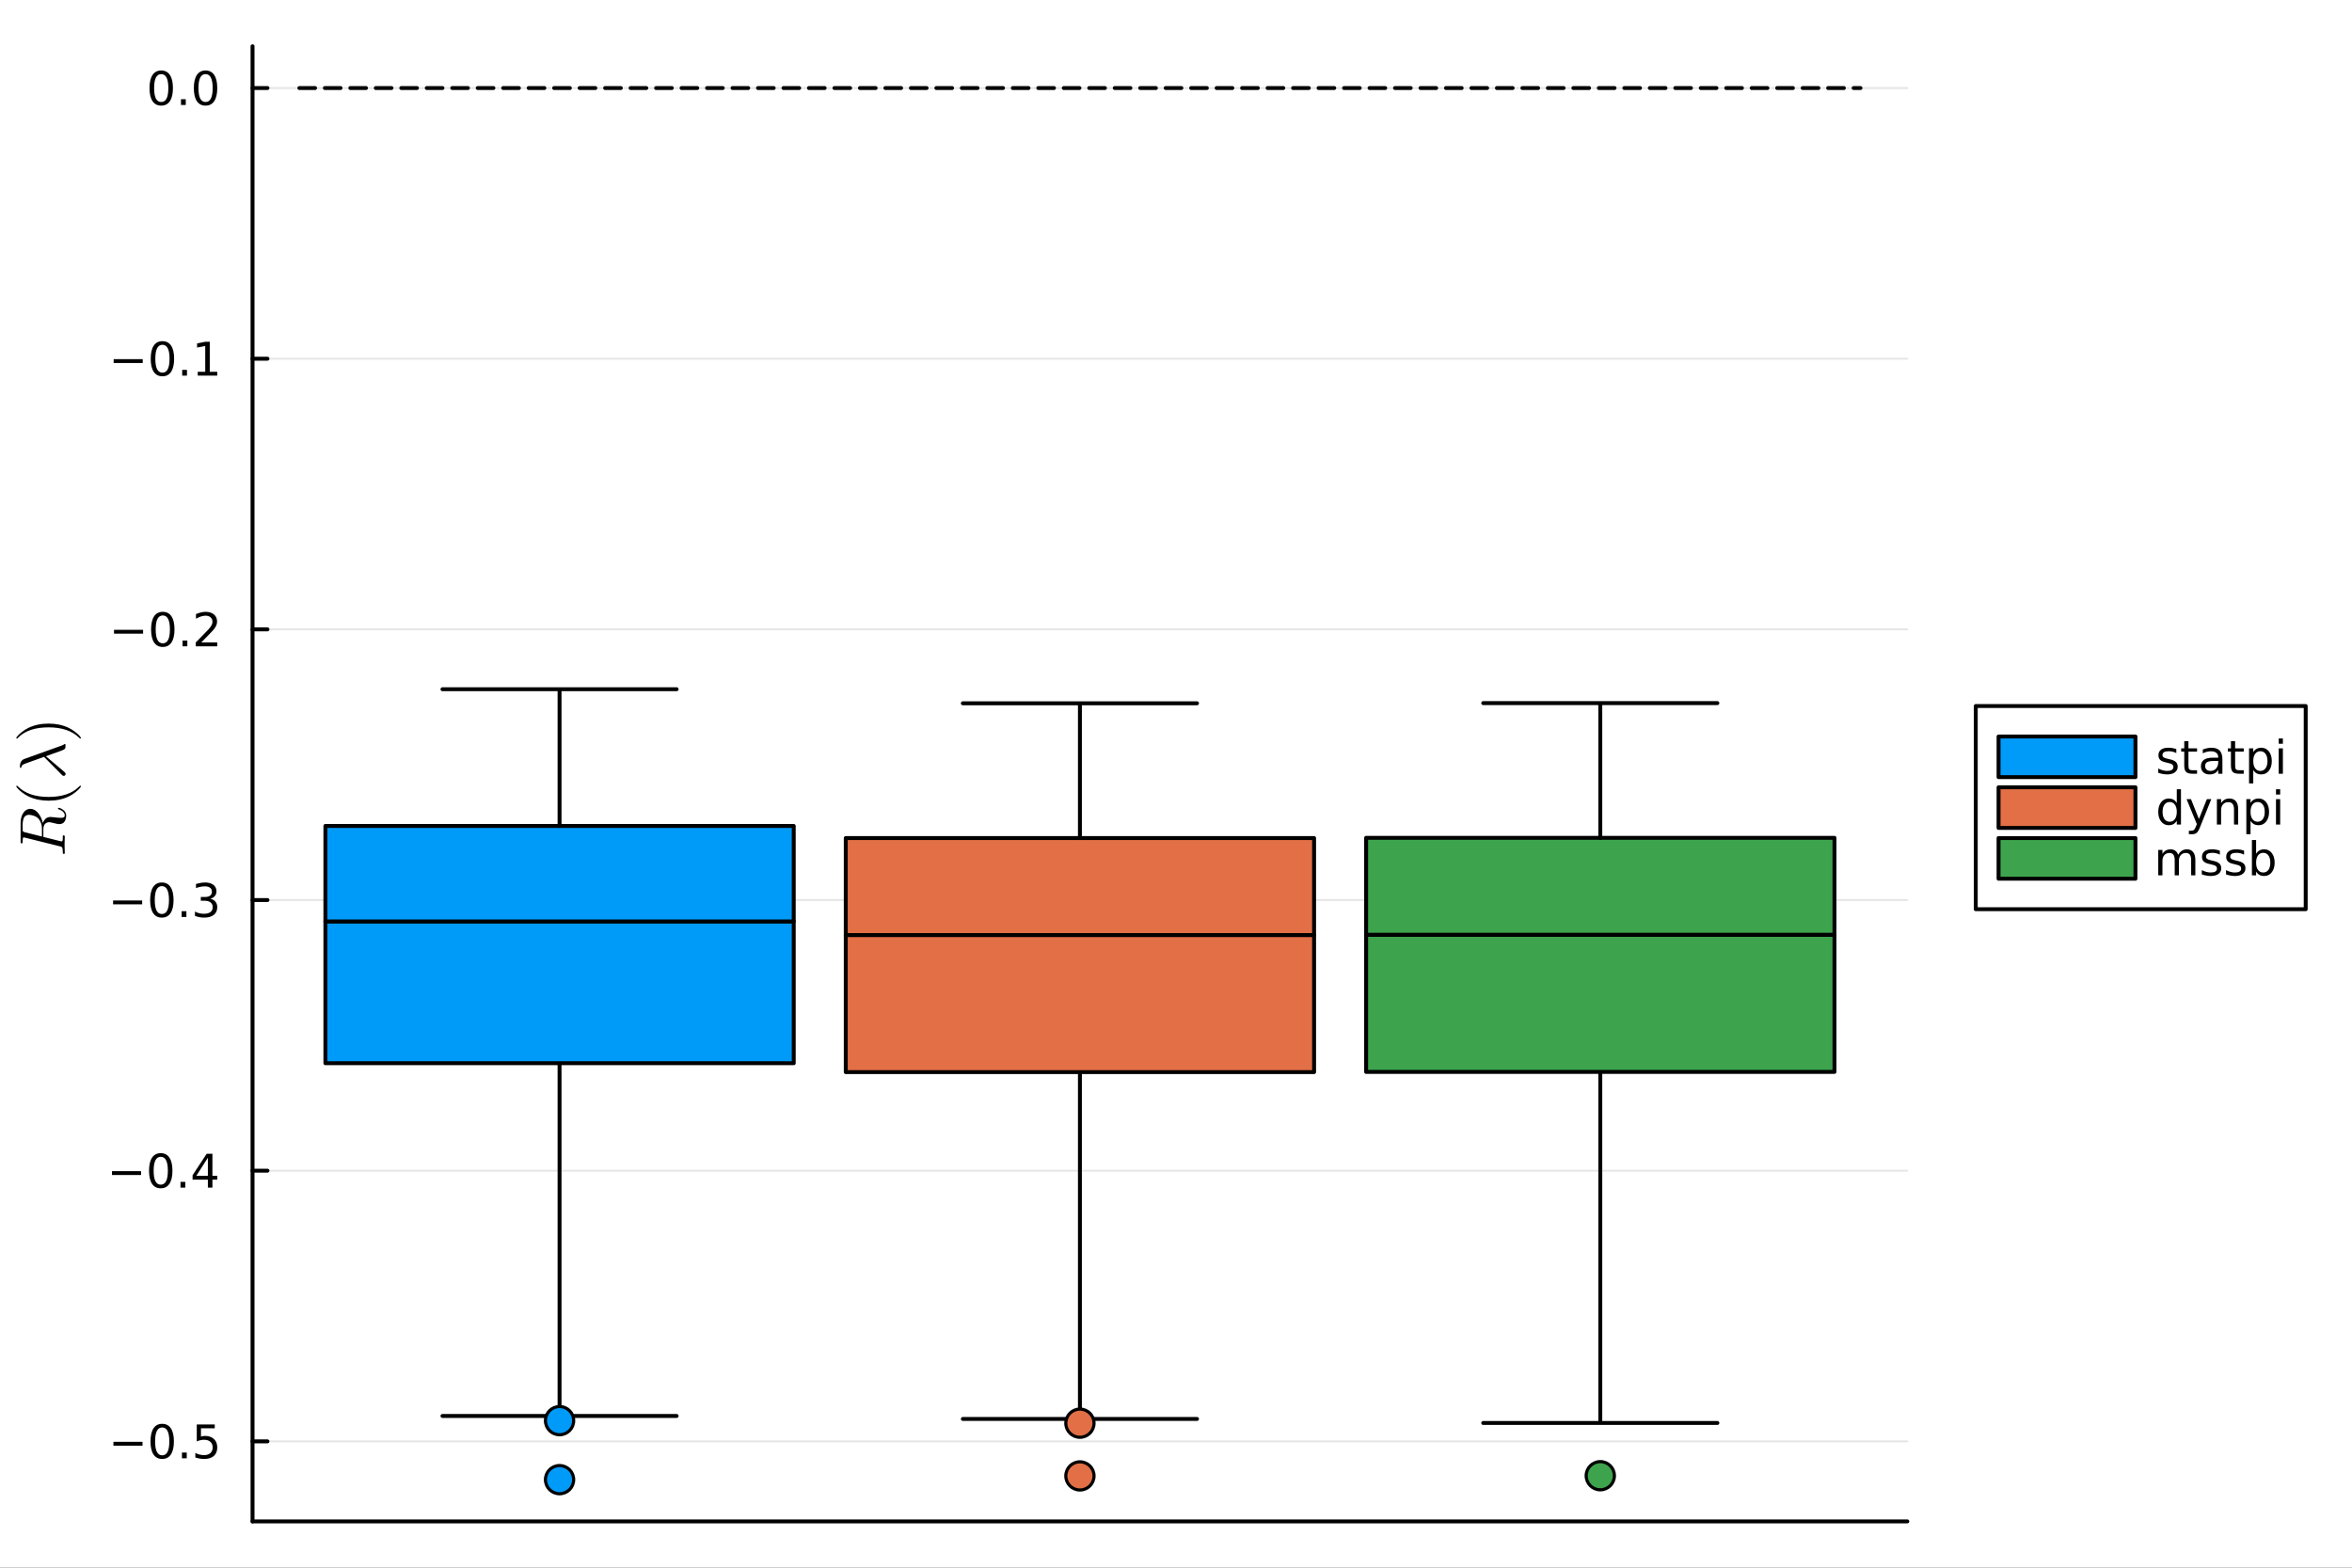 <?xml version="1.0" encoding="utf-8"?>
<svg xmlns="http://www.w3.org/2000/svg" xmlns:xlink="http://www.w3.org/1999/xlink" width="600" height="400" viewBox="0 0 2400 1600">
<rect x="0" y="0" width="2400" height="1600" fill="#333333" stroke="none"/>
<defs>
  <clipPath id="clip610">
    <rect x="0" y="0" width="2400" height="1600"/>
  </clipPath>
</defs>
<path clip-path="url(#clip610)" d="M0 1600 L2400 1600 L2400 0 L0 0  Z" fill="#ffffff" fill-rule="evenodd" fill-opacity="1"/>
<defs>
  <clipPath id="clip611">
    <rect x="480" y="0" width="1681" height="1600"/>
  </clipPath>
</defs>
<path clip-path="url(#clip610)" d="M257.69 1552.76 L1946.24 1552.76 L1946.24 47.244 L257.69 47.244  Z" fill="#ffffff" fill-rule="evenodd" fill-opacity="1"/>
<defs>
  <clipPath id="clip612">
    <rect x="257" y="47" width="1690" height="1507"/>
  </clipPath>
</defs>
<polyline clip-path="url(#clip610)" style="stroke:#000000; stroke-linecap:round; stroke-linejoin:round; stroke-width:4; stroke-opacity:1; fill:none" points="257.69,1552.76 1946.24,1552.76 "/>
<polyline clip-path="url(#clip612)" style="stroke:#000000; stroke-linecap:round; stroke-linejoin:round; stroke-width:2; stroke-opacity:0.1; fill:none" points="257.69,1471.08 1946.24,1471.08 "/>
<polyline clip-path="url(#clip612)" style="stroke:#000000; stroke-linecap:round; stroke-linejoin:round; stroke-width:2; stroke-opacity:0.1; fill:none" points="257.69,1194.83 1946.24,1194.83 "/>
<polyline clip-path="url(#clip612)" style="stroke:#000000; stroke-linecap:round; stroke-linejoin:round; stroke-width:2; stroke-opacity:0.1; fill:none" points="257.69,918.589 1946.24,918.589 "/>
<polyline clip-path="url(#clip612)" style="stroke:#000000; stroke-linecap:round; stroke-linejoin:round; stroke-width:2; stroke-opacity:0.1; fill:none" points="257.69,642.343 1946.24,642.343 "/>
<polyline clip-path="url(#clip612)" style="stroke:#000000; stroke-linecap:round; stroke-linejoin:round; stroke-width:2; stroke-opacity:0.1; fill:none" points="257.69,366.098 1946.24,366.098 "/>
<polyline clip-path="url(#clip612)" style="stroke:#000000; stroke-linecap:round; stroke-linejoin:round; stroke-width:2; stroke-opacity:0.1; fill:none" points="257.69,89.853 1946.24,89.853 "/>
<polyline clip-path="url(#clip610)" style="stroke:#000000; stroke-linecap:round; stroke-linejoin:round; stroke-width:4; stroke-opacity:1; fill:none" points="257.69,1552.76 257.69,47.244 "/>
<polyline clip-path="url(#clip610)" style="stroke:#000000; stroke-linecap:round; stroke-linejoin:round; stroke-width:4; stroke-opacity:1; fill:none" points="257.69,1471.08 272.921,1471.08 "/>
<polyline clip-path="url(#clip610)" style="stroke:#000000; stroke-linecap:round; stroke-linejoin:round; stroke-width:4; stroke-opacity:1; fill:none" points="257.69,1194.83 272.921,1194.83 "/>
<polyline clip-path="url(#clip610)" style="stroke:#000000; stroke-linecap:round; stroke-linejoin:round; stroke-width:4; stroke-opacity:1; fill:none" points="257.69,918.589 272.921,918.589 "/>
<polyline clip-path="url(#clip610)" style="stroke:#000000; stroke-linecap:round; stroke-linejoin:round; stroke-width:4; stroke-opacity:1; fill:none" points="257.69,642.343 272.921,642.343 "/>
<polyline clip-path="url(#clip610)" style="stroke:#000000; stroke-linecap:round; stroke-linejoin:round; stroke-width:4; stroke-opacity:1; fill:none" points="257.69,366.098 272.921,366.098 "/>
<polyline clip-path="url(#clip610)" style="stroke:#000000; stroke-linecap:round; stroke-linejoin:round; stroke-width:4; stroke-opacity:1; fill:none" points="257.69,89.853 272.921,89.853 "/>
<path clip-path="url(#clip610)" d="M115.742 1471.53 L145.417 1471.53 L145.417 1475.47 L115.742 1475.47 L115.742 1471.53 Z" fill="#000000" fill-rule="nonzero" fill-opacity="1" /><path clip-path="url(#clip610)" d="M165.51 1456.88 Q161.899 1456.88 160.07 1460.44 Q158.265 1463.98 158.265 1471.11 Q158.265 1478.22 160.07 1481.78 Q161.899 1485.33 165.51 1485.33 Q169.144 1485.33 170.95 1481.78 Q172.778 1478.22 172.778 1471.11 Q172.778 1463.98 170.95 1460.44 Q169.144 1456.88 165.51 1456.88 M165.51 1453.17 Q171.32 1453.17 174.376 1457.78 Q177.454 1462.36 177.454 1471.11 Q177.454 1479.84 174.376 1484.45 Q171.32 1489.03 165.51 1489.03 Q159.7 1489.03 156.621 1484.45 Q153.566 1479.84 153.566 1471.11 Q153.566 1462.36 156.621 1457.78 Q159.7 1453.17 165.51 1453.17 Z" fill="#000000" fill-rule="nonzero" fill-opacity="1" /><path clip-path="url(#clip610)" d="M185.672 1482.48 L190.556 1482.48 L190.556 1488.36 L185.672 1488.36 L185.672 1482.48 Z" fill="#000000" fill-rule="nonzero" fill-opacity="1" /><path clip-path="url(#clip610)" d="M200.787 1453.8 L219.144 1453.8 L219.144 1457.73 L205.07 1457.73 L205.07 1466.21 Q206.088 1465.86 207.107 1465.7 Q208.125 1465.51 209.144 1465.51 Q214.931 1465.51 218.311 1468.68 Q221.69 1471.85 221.69 1477.27 Q221.69 1482.85 218.218 1485.95 Q214.746 1489.03 208.426 1489.03 Q206.25 1489.03 203.982 1488.66 Q201.737 1488.29 199.329 1487.55 L199.329 1482.85 Q201.412 1483.98 203.635 1484.54 Q205.857 1485.1 208.334 1485.1 Q212.338 1485.1 214.676 1482.99 Q217.014 1480.88 217.014 1477.27 Q217.014 1473.66 214.676 1471.55 Q212.338 1469.45 208.334 1469.45 Q206.459 1469.45 204.584 1469.86 Q202.732 1470.28 200.787 1471.16 L200.787 1453.8 Z" fill="#000000" fill-rule="nonzero" fill-opacity="1" /><path clip-path="url(#clip610)" d="M114.26 1195.29 L143.936 1195.29 L143.936 1199.22 L114.26 1199.22 L114.26 1195.29 Z" fill="#000000" fill-rule="nonzero" fill-opacity="1" /><path clip-path="url(#clip610)" d="M164.028 1180.63 Q160.417 1180.63 158.589 1184.2 Q156.783 1187.74 156.783 1194.87 Q156.783 1201.97 158.589 1205.54 Q160.417 1209.08 164.028 1209.08 Q167.663 1209.08 169.468 1205.54 Q171.297 1201.97 171.297 1194.87 Q171.297 1187.74 169.468 1184.2 Q167.663 1180.63 164.028 1180.63 M164.028 1176.93 Q169.839 1176.93 172.894 1181.54 Q175.973 1186.12 175.973 1194.87 Q175.973 1203.6 172.894 1208.2 Q169.839 1212.79 164.028 1212.79 Q158.218 1212.79 155.14 1208.2 Q152.084 1203.6 152.084 1194.87 Q152.084 1186.12 155.14 1181.54 Q158.218 1176.93 164.028 1176.93 Z" fill="#000000" fill-rule="nonzero" fill-opacity="1" /><path clip-path="url(#clip610)" d="M184.19 1206.23 L189.075 1206.23 L189.075 1212.11 L184.19 1212.11 L184.19 1206.23 Z" fill="#000000" fill-rule="nonzero" fill-opacity="1" /><path clip-path="url(#clip610)" d="M212.107 1181.63 L200.301 1200.08 L212.107 1200.08 L212.107 1181.63 M210.88 1177.55 L216.76 1177.55 L216.76 1200.08 L221.69 1200.08 L221.69 1203.97 L216.76 1203.97 L216.76 1212.11 L212.107 1212.11 L212.107 1203.97 L196.505 1203.97 L196.505 1199.45 L210.88 1177.55 Z" fill="#000000" fill-rule="nonzero" fill-opacity="1" /><path clip-path="url(#clip610)" d="M115.394 919.04 L145.07 919.04 L145.07 922.975 L115.394 922.975 L115.394 919.04 Z" fill="#000000" fill-rule="nonzero" fill-opacity="1" /><path clip-path="url(#clip610)" d="M165.163 904.387 Q161.552 904.387 159.723 907.952 Q157.917 911.494 157.917 918.623 Q157.917 925.73 159.723 929.294 Q161.552 932.836 165.163 932.836 Q168.797 932.836 170.602 929.294 Q172.431 925.73 172.431 918.623 Q172.431 911.494 170.602 907.952 Q168.797 904.387 165.163 904.387 M165.163 900.684 Q170.973 900.684 174.028 905.29 Q177.107 909.873 177.107 918.623 Q177.107 927.35 174.028 931.957 Q170.973 936.54 165.163 936.54 Q159.353 936.54 156.274 931.957 Q153.218 927.35 153.218 918.623 Q153.218 909.873 156.274 905.29 Q159.353 900.684 165.163 900.684 Z" fill="#000000" fill-rule="nonzero" fill-opacity="1" /><path clip-path="url(#clip610)" d="M185.325 929.989 L190.209 929.989 L190.209 935.869 L185.325 935.869 L185.325 929.989 Z" fill="#000000" fill-rule="nonzero" fill-opacity="1" /><path clip-path="url(#clip610)" d="M214.561 917.234 Q217.917 917.952 219.792 920.22 Q221.69 922.489 221.69 925.822 Q221.69 930.938 218.172 933.739 Q214.653 936.54 208.172 936.54 Q205.996 936.54 203.681 936.1 Q201.389 935.683 198.936 934.827 L198.936 930.313 Q200.88 931.447 203.195 932.026 Q205.51 932.605 208.033 932.605 Q212.431 932.605 214.723 930.869 Q217.037 929.132 217.037 925.822 Q217.037 922.767 214.885 921.054 Q212.755 919.318 208.936 919.318 L204.908 919.318 L204.908 915.475 L209.121 915.475 Q212.57 915.475 214.399 914.109 Q216.227 912.72 216.227 910.128 Q216.227 907.466 214.329 906.054 Q212.454 904.619 208.936 904.619 Q207.014 904.619 204.815 905.035 Q202.616 905.452 199.977 906.332 L199.977 902.165 Q202.639 901.424 204.954 901.054 Q207.292 900.684 209.352 900.684 Q214.676 900.684 217.778 903.114 Q220.88 905.521 220.88 909.642 Q220.88 912.512 219.236 914.503 Q217.593 916.47 214.561 917.234 Z" fill="#000000" fill-rule="nonzero" fill-opacity="1" /><path clip-path="url(#clip610)" d="M116.343 642.795 L146.019 642.795 L146.019 646.73 L116.343 646.73 L116.343 642.795 Z" fill="#000000" fill-rule="nonzero" fill-opacity="1" /><path clip-path="url(#clip610)" d="M166.112 628.142 Q162.501 628.142 160.672 631.707 Q158.866 635.248 158.866 642.378 Q158.866 649.484 160.672 653.049 Q162.501 656.591 166.112 656.591 Q169.746 656.591 171.552 653.049 Q173.38 649.484 173.38 642.378 Q173.38 635.248 171.552 631.707 Q169.746 628.142 166.112 628.142 M166.112 624.438 Q171.922 624.438 174.977 629.045 Q178.056 633.628 178.056 642.378 Q178.056 651.105 174.977 655.711 Q171.922 660.295 166.112 660.295 Q160.302 660.295 157.223 655.711 Q154.167 651.105 154.167 642.378 Q154.167 633.628 157.223 629.045 Q160.302 624.438 166.112 624.438 Z" fill="#000000" fill-rule="nonzero" fill-opacity="1" /><path clip-path="url(#clip610)" d="M186.274 653.744 L191.158 653.744 L191.158 659.623 L186.274 659.623 L186.274 653.744 Z" fill="#000000" fill-rule="nonzero" fill-opacity="1" /><path clip-path="url(#clip610)" d="M205.371 655.688 L221.69 655.688 L221.69 659.623 L199.746 659.623 L199.746 655.688 Q202.408 652.934 206.991 648.304 Q211.598 643.651 212.778 642.309 Q215.024 639.785 215.903 638.049 Q216.806 636.29 216.806 634.6 Q216.806 631.846 214.861 630.11 Q212.94 628.373 209.838 628.373 Q207.639 628.373 205.186 629.137 Q202.755 629.901 199.977 631.452 L199.977 626.73 Q202.801 625.596 205.255 625.017 Q207.709 624.438 209.746 624.438 Q215.116 624.438 218.311 627.123 Q221.505 629.809 221.505 634.299 Q221.505 636.429 220.695 638.35 Q219.908 640.248 217.801 642.841 Q217.223 643.512 214.121 646.73 Q211.019 649.924 205.371 655.688 Z" fill="#000000" fill-rule="nonzero" fill-opacity="1" /><path clip-path="url(#clip610)" d="M115.973 366.55 L145.649 366.55 L145.649 370.485 L115.973 370.485 L115.973 366.55 Z" fill="#000000" fill-rule="nonzero" fill-opacity="1" /><path clip-path="url(#clip610)" d="M165.741 351.897 Q162.13 351.897 160.302 355.462 Q158.496 359.003 158.496 366.133 Q158.496 373.239 160.302 376.804 Q162.13 380.346 165.741 380.346 Q169.376 380.346 171.181 376.804 Q173.01 373.239 173.01 366.133 Q173.01 359.003 171.181 355.462 Q169.376 351.897 165.741 351.897 M165.741 348.193 Q171.552 348.193 174.607 352.8 Q177.686 357.383 177.686 366.133 Q177.686 374.86 174.607 379.466 Q171.552 384.049 165.741 384.049 Q159.931 384.049 156.853 379.466 Q153.797 374.86 153.797 366.133 Q153.797 357.383 156.853 352.8 Q159.931 348.193 165.741 348.193 Z" fill="#000000" fill-rule="nonzero" fill-opacity="1" /><path clip-path="url(#clip610)" d="M185.903 377.499 L190.788 377.499 L190.788 383.378 L185.903 383.378 L185.903 377.499 Z" fill="#000000" fill-rule="nonzero" fill-opacity="1" /><path clip-path="url(#clip610)" d="M201.783 379.443 L209.422 379.443 L209.422 353.077 L201.112 354.744 L201.112 350.485 L209.375 348.818 L214.051 348.818 L214.051 379.443 L221.69 379.443 L221.69 383.378 L201.783 383.378 L201.783 379.443 Z" fill="#000000" fill-rule="nonzero" fill-opacity="1" /><path clip-path="url(#clip610)" d="M164.515 75.652 Q160.903 75.652 159.075 79.216 Q157.269 82.758 157.269 89.888 Q157.269 96.994 159.075 100.559 Q160.903 104.101 164.515 104.101 Q168.149 104.101 169.954 100.559 Q171.783 96.994 171.783 89.888 Q171.783 82.758 169.954 79.216 Q168.149 75.652 164.515 75.652 M164.515 71.948 Q170.325 71.948 173.38 76.554 Q176.459 81.138 176.459 89.888 Q176.459 98.614 173.38 103.221 Q170.325 107.804 164.515 107.804 Q158.704 107.804 155.626 103.221 Q152.57 98.614 152.57 89.888 Q152.57 81.138 155.626 76.554 Q158.704 71.948 164.515 71.948 Z" fill="#000000" fill-rule="nonzero" fill-opacity="1" /><path clip-path="url(#clip610)" d="M184.676 101.253 L189.561 101.253 L189.561 107.133 L184.676 107.133 L184.676 101.253 Z" fill="#000000" fill-rule="nonzero" fill-opacity="1" /><path clip-path="url(#clip610)" d="M209.746 75.652 Q206.135 75.652 204.306 79.216 Q202.5 82.758 202.5 89.888 Q202.5 96.994 204.306 100.559 Q206.135 104.101 209.746 104.101 Q213.38 104.101 215.186 100.559 Q217.014 96.994 217.014 89.888 Q217.014 82.758 215.186 79.216 Q213.38 75.652 209.746 75.652 M209.746 71.948 Q215.556 71.948 218.611 76.554 Q221.69 81.138 221.69 89.888 Q221.69 98.614 218.611 103.221 Q215.556 107.804 209.746 107.804 Q203.936 107.804 200.857 103.221 Q197.801 98.614 197.801 89.888 Q197.801 81.138 200.857 76.554 Q203.936 71.948 209.746 71.948 Z" fill="#000000" fill-rule="nonzero" fill-opacity="1" /><path clip-path="url(#clip610)" d="M29.595 831.613 Q28.532 831.613 27.663 831.903 Q26.761 832.16 26.149 832.579 Q25.505 832.966 25.022 833.706 Q24.506 834.447 24.184 835.059 Q23.862 835.671 23.669 836.701 Q23.444 837.732 23.347 838.408 Q23.218 839.085 23.154 840.244 Q23.089 841.404 23.089 841.983 Q23.089 842.531 23.089 843.626 Q23.089 847.072 23.154 847.651 Q23.282 848.521 23.798 848.843 Q24.281 849.165 25.601 849.487 L42.799 853.771 L42.799 846.395 Q42.799 842.37 41.672 839.6 Q40.545 836.83 38.967 835.252 Q37.228 833.513 34.426 832.579 Q31.624 831.613 29.595 831.613 M59.965 824.431 Q60.319 824.431 61.124 824.721 Q61.929 824.979 63.057 825.623 Q64.152 826.267 65.15 827.136 Q66.148 828.006 66.825 829.391 Q67.533 830.776 67.533 832.354 Q67.533 832.74 67.501 833.127 Q67.501 833.513 67.34 834.479 Q67.211 835.413 66.954 836.186 Q66.728 836.959 66.181 837.925 Q65.665 838.891 64.957 839.568 Q64.216 840.212 63.057 840.663 Q61.865 841.114 60.416 841.114 Q59.128 841.114 54.812 840.051 Q51.141 839.117 50.239 839.117 Q49.24 839.117 48.306 839.439 Q47.373 839.729 46.406 840.47 Q45.44 841.178 44.86 842.692 Q44.248 844.205 44.248 846.331 L44.248 854.157 L61.736 858.537 Q61.769 858.537 62.219 858.634 Q62.638 858.73 62.864 858.73 Q63.282 858.73 63.54 858.473 Q63.797 858.183 63.926 857.474 Q64.023 856.766 64.055 856.218 Q64.055 855.639 64.055 854.447 Q64.055 852.965 64.313 852.708 Q64.474 852.579 64.764 852.579 Q65.215 852.579 65.537 852.708 Q65.826 852.804 65.923 853.062 Q66.02 853.287 66.052 853.449 Q66.084 853.61 66.084 853.899 L65.891 862.273 L66.084 870.582 Q66.084 871.516 65.343 871.516 Q64.699 871.516 64.442 871.291 Q64.152 871.065 64.12 870.775 Q64.055 870.485 64.055 869.745 Q64.055 868.134 63.959 867.168 Q63.862 866.202 63.733 865.59 Q63.572 864.946 63.121 864.624 Q62.67 864.27 62.284 864.109 Q61.865 863.948 60.931 863.722 L25.505 854.898 Q24.442 854.64 24.281 854.64 Q23.669 854.64 23.508 855.027 Q23.315 855.381 23.218 856.411 L23.089 858.924 Q23.089 859.696 23.057 860.018 Q23.025 860.308 22.864 860.534 Q22.703 860.759 22.349 860.759 Q21.447 860.759 21.253 860.373 Q21.028 859.986 21.028 858.859 L21.028 840.051 Q21.028 833.642 23.83 829.584 Q26.632 825.494 30.915 825.494 Q32.848 825.494 34.651 826.363 Q36.455 827.233 37.872 828.682 Q39.289 830.099 40.48 831.999 Q41.64 833.9 42.445 835.929 Q43.218 837.925 43.669 839.986 Q43.991 839.085 44.474 838.247 Q44.957 837.378 45.859 836.283 Q46.761 835.156 48.21 834.479 Q49.659 833.803 51.43 833.803 Q52.687 833.803 54.554 834.061 Q59.868 834.705 62.058 834.705 Q64.152 834.705 65.118 834.157 Q66.084 833.61 66.084 832.064 Q66.084 830.55 64.731 828.875 Q63.347 827.169 60.094 826.074 Q59.16 825.816 59.16 825.204 Q59.16 825.172 59.16 825.14 Q59.16 825.075 59.224 824.946 Q59.257 824.817 59.353 824.721 Q59.417 824.592 59.578 824.528 Q59.739 824.431 59.965 824.431 Z" fill="#000000" fill-rule="nonzero" fill-opacity="1" /><path clip-path="url(#clip610)" d="M49.595 817.194 Q38.452 817.194 29.466 813.039 Q25.698 811.268 22.542 808.788 Q19.386 806.308 18.001 804.666 Q16.616 803.023 16.616 802.572 Q16.616 801.928 17.26 801.896 Q17.582 801.896 18.387 802.765 Q29.208 813.393 49.595 813.361 Q70.045 813.361 80.448 803.023 Q81.575 801.896 81.929 801.896 Q82.573 801.896 82.573 802.572 Q82.573 803.023 81.253 804.601 Q79.933 806.179 76.905 808.627 Q73.878 811.075 70.174 812.846 Q61.189 817.194 49.595 817.194 Z" fill="#000000" fill-rule="nonzero" fill-opacity="1" /><path clip-path="url(#clip610)" d="M66.148 759.242 Q66.76 759.242 66.825 759.95 L66.825 761.4 Q66.825 762.881 66.599 763.525 Q66.374 764.169 65.343 764.91 Q64.699 765.361 61.704 766.488 Q58.677 767.583 54.103 769.193 Q49.53 770.771 46.825 771.834 L65.569 787.712 Q66.954 788.807 66.954 789.902 Q66.954 790.707 66.406 791.287 Q65.859 791.866 65.021 791.866 Q64.409 791.866 64.055 791.641 Q63.701 791.383 62.992 790.707 L44.925 772.478 L26.986 778.887 Q23.669 780.111 22.832 780.82 Q21.994 781.496 21.704 783.171 Q21.543 783.783 21.028 783.783 Q20.32 783.783 20.32 782.591 Q20.32 776.214 24.989 774.54 L62.509 761.078 Q64.667 760.337 65.569 759.564 Q65.987 759.242 66.148 759.242 Z" fill="#000000" fill-rule="nonzero" fill-opacity="1" /><path clip-path="url(#clip610)" d="M81.929 753.811 Q81.607 753.811 80.802 752.974 Q69.981 742.346 49.595 742.346 Q29.144 742.346 18.806 752.555 Q17.614 753.811 17.26 753.811 Q16.616 753.811 16.616 753.167 Q16.616 752.716 17.936 751.138 Q19.257 749.528 22.284 747.113 Q25.311 744.665 29.015 742.861 Q38.001 738.514 49.595 738.514 Q60.738 738.514 69.723 742.668 Q73.491 744.44 76.648 746.919 Q79.804 749.399 81.189 751.042 Q82.573 752.684 82.573 753.167 Q82.573 753.811 81.929 753.811 Z" fill="#000000" fill-rule="nonzero" fill-opacity="1" /><path clip-path="url(#clip612)" d="M570.974 1445.14 L451.502 1445.14 L690.447 1445.14 L570.974 1445.14 L570.974 1085.13 L570.974 1445.14  Z" fill="#009af9" fill-rule="evenodd" fill-opacity="1"/>
<polyline clip-path="url(#clip612)" style="stroke:#000000; stroke-linecap:round; stroke-linejoin:round; stroke-width:4; stroke-opacity:1; fill:none" points="570.974,1445.14 451.502,1445.14 690.447,1445.14 570.974,1445.14 570.974,1085.13 570.974,1445.14 "/>
<path clip-path="url(#clip612)" d="M809.92 1085.13 L809.92 940.417 L332.029 940.417 L332.029 1085.13 L809.92 1085.13 L809.92 940.417 L809.92 1085.13  Z" fill="#009af9" fill-rule="evenodd" fill-opacity="1"/>
<polyline clip-path="url(#clip612)" style="stroke:#000000; stroke-linecap:round; stroke-linejoin:round; stroke-width:4; stroke-opacity:1; fill:none" points="809.92,1085.13 809.92,940.417 332.029,940.417 332.029,1085.13 809.92,1085.13 809.92,940.417 809.92,1085.13 "/>
<path clip-path="url(#clip612)" d="M809.92 842.967 L332.029 842.967 L332.029 940.417 L809.92 940.417 L809.92 842.967 L570.974 842.967 L809.92 842.967  Z" fill="#009af9" fill-rule="evenodd" fill-opacity="1"/>
<polyline clip-path="url(#clip612)" style="stroke:#000000; stroke-linecap:round; stroke-linejoin:round; stroke-width:4; stroke-opacity:1; fill:none" points="809.92,842.967 332.029,842.967 332.029,940.417 809.92,940.417 809.92,842.967 570.974,842.967 809.92,842.967 "/>
<path clip-path="url(#clip612)" d="M570.974 703.441 L451.502 703.441 L690.447 703.441 L570.974 703.441 L570.974 842.967 L570.974 703.441  Z" fill="#009af9" fill-rule="evenodd" fill-opacity="1"/>
<polyline clip-path="url(#clip612)" style="stroke:#000000; stroke-linecap:round; stroke-linejoin:round; stroke-width:4; stroke-opacity:1; fill:none" points="570.974,703.441 451.502,703.441 690.447,703.441 570.974,703.441 570.974,842.967 570.974,703.441 "/>
<circle clip-path="url(#clip612)" cx="570.974" cy="1449.93" r="14.4" fill="#009af9" fill-rule="evenodd" fill-opacity="1" stroke="#000000" stroke-opacity="1" stroke-width="3.2"/>
<circle clip-path="url(#clip612)" cx="570.974" cy="1510.15" r="14.4" fill="#009af9" fill-rule="evenodd" fill-opacity="1" stroke="#000000" stroke-opacity="1" stroke-width="3.2"/>
<polyline clip-path="url(#clip612)" style="stroke:#009af9; stroke-linecap:round; stroke-linejoin:round; stroke-width:0; stroke-opacity:1; fill:none" points="570.974,1445.14 451.502,1445.14 690.447,1445.14 570.974,1445.14 570.974,1085.13 "/>
<polyline clip-path="url(#clip612)" style="stroke:#009af9; stroke-linecap:round; stroke-linejoin:round; stroke-width:0; stroke-opacity:1; fill:none" points="809.92,1085.13 809.92,940.417 332.029,940.417 332.029,1085.13 809.92,1085.13 809.92,940.417 "/>
<polyline clip-path="url(#clip612)" style="stroke:#009af9; stroke-linecap:round; stroke-linejoin:round; stroke-width:0; stroke-opacity:1; fill:none" points="809.92,842.967 332.029,842.967 332.029,940.417 809.92,940.417 809.92,842.967 570.974,842.967 "/>
<polyline clip-path="url(#clip612)" style="stroke:#009af9; stroke-linecap:round; stroke-linejoin:round; stroke-width:0; stroke-opacity:1; fill:none" points="570.974,703.441 451.502,703.441 690.447,703.441 570.974,703.441 570.974,842.967 "/>
<path clip-path="url(#clip612)" d="M1101.96 1448.2 L982.492 1448.2 L1221.44 1448.2 L1101.96 1448.2 L1101.96 1094.21 L1101.96 1448.2  Z" fill="#e26f46" fill-rule="evenodd" fill-opacity="1"/>
<polyline clip-path="url(#clip612)" style="stroke:#000000; stroke-linecap:round; stroke-linejoin:round; stroke-width:4; stroke-opacity:1; fill:none" points="1101.96,1448.2 982.492,1448.2 1221.44,1448.2 1101.96,1448.2 1101.96,1094.21 1101.96,1448.2 "/>
<path clip-path="url(#clip612)" d="M1340.91 1094.21 L1340.91 954.288 L863.019 954.288 L863.019 1094.21 L1340.91 1094.21 L1340.91 954.288 L1340.91 1094.21  Z" fill="#e26f46" fill-rule="evenodd" fill-opacity="1"/>
<polyline clip-path="url(#clip612)" style="stroke:#000000; stroke-linecap:round; stroke-linejoin:round; stroke-width:4; stroke-opacity:1; fill:none" points="1340.91,1094.21 1340.91,954.288 863.019,954.288 863.019,1094.21 1340.91,1094.21 1340.91,954.288 1340.91,1094.21 "/>
<path clip-path="url(#clip612)" d="M1340.91 855.338 L863.019 855.338 L863.019 954.288 L1340.91 954.288 L1340.91 855.338 L1101.96 855.338 L1340.91 855.338  Z" fill="#e26f46" fill-rule="evenodd" fill-opacity="1"/>
<polyline clip-path="url(#clip612)" style="stroke:#000000; stroke-linecap:round; stroke-linejoin:round; stroke-width:4; stroke-opacity:1; fill:none" points="1340.91,855.338 863.019,855.338 863.019,954.288 1340.91,954.288 1340.91,855.338 1101.96,855.338 1340.91,855.338 "/>
<path clip-path="url(#clip612)" d="M1101.96 717.785 L982.492 717.785 L1221.44 717.785 L1101.96 717.785 L1101.96 855.338 L1101.96 717.785  Z" fill="#e26f46" fill-rule="evenodd" fill-opacity="1"/>
<polyline clip-path="url(#clip612)" style="stroke:#000000; stroke-linecap:round; stroke-linejoin:round; stroke-width:4; stroke-opacity:1; fill:none" points="1101.96,717.785 982.492,717.785 1221.44,717.785 1101.96,717.785 1101.96,855.338 1101.96,717.785 "/>
<circle clip-path="url(#clip612)" cx="1101.96" cy="1452.53" r="14.4" fill="#e26f46" fill-rule="evenodd" fill-opacity="1" stroke="#000000" stroke-opacity="1" stroke-width="3.2"/>
<circle clip-path="url(#clip612)" cx="1101.96" cy="1506.33" r="14.4" fill="#e26f46" fill-rule="evenodd" fill-opacity="1" stroke="#000000" stroke-opacity="1" stroke-width="3.2"/>
<polyline clip-path="url(#clip612)" style="stroke:#e26f46; stroke-linecap:round; stroke-linejoin:round; stroke-width:0; stroke-opacity:1; fill:none" points="1101.96,1448.2 982.492,1448.2 1221.44,1448.2 1101.96,1448.2 1101.96,1094.21 "/>
<polyline clip-path="url(#clip612)" style="stroke:#e26f46; stroke-linecap:round; stroke-linejoin:round; stroke-width:0; stroke-opacity:1; fill:none" points="1340.91,1094.21 1340.91,954.288 863.019,954.288 863.019,1094.21 1340.91,1094.21 1340.91,954.288 "/>
<polyline clip-path="url(#clip612)" style="stroke:#e26f46; stroke-linecap:round; stroke-linejoin:round; stroke-width:0; stroke-opacity:1; fill:none" points="1340.91,855.338 863.019,855.338 863.019,954.288 1340.91,954.288 1340.91,855.338 1101.96,855.338 "/>
<polyline clip-path="url(#clip612)" style="stroke:#e26f46; stroke-linecap:round; stroke-linejoin:round; stroke-width:0; stroke-opacity:1; fill:none" points="1101.96,717.785 982.492,717.785 1221.44,717.785 1101.96,717.785 1101.96,855.338 "/>
<path clip-path="url(#clip612)" d="M1632.95 1452.3 L1513.48 1452.3 L1752.43 1452.3 L1632.95 1452.3 L1632.95 1093.99 L1632.95 1452.3  Z" fill="#3da44d" fill-rule="evenodd" fill-opacity="1"/>
<polyline clip-path="url(#clip612)" style="stroke:#000000; stroke-linecap:round; stroke-linejoin:round; stroke-width:4; stroke-opacity:1; fill:none" points="1632.95,1452.3 1513.48,1452.3 1752.43,1452.3 1632.95,1452.3 1632.95,1093.99 1632.95,1452.3 "/>
<path clip-path="url(#clip612)" d="M1871.9 1093.99 L1871.9 954.02 L1394.01 954.02 L1394.01 1093.99 L1871.9 1093.99 L1871.9 954.02 L1871.9 1093.99  Z" fill="#3da44d" fill-rule="evenodd" fill-opacity="1"/>
<polyline clip-path="url(#clip612)" style="stroke:#000000; stroke-linecap:round; stroke-linejoin:round; stroke-width:4; stroke-opacity:1; fill:none" points="1871.9,1093.99 1871.9,954.02 1394.01,954.02 1394.01,1093.99 1871.9,1093.99 1871.9,954.02 1871.9,1093.99 "/>
<path clip-path="url(#clip612)" d="M1871.9 855.121 L1394.01 855.121 L1394.01 954.02 L1871.9 954.02 L1871.9 855.121 L1632.95 855.121 L1871.9 855.121  Z" fill="#3da44d" fill-rule="evenodd" fill-opacity="1"/>
<polyline clip-path="url(#clip612)" style="stroke:#000000; stroke-linecap:round; stroke-linejoin:round; stroke-width:4; stroke-opacity:1; fill:none" points="1871.9,855.121 1394.01,855.121 1394.01,954.02 1871.9,954.02 1871.9,855.121 1632.95,855.121 1871.9,855.121 "/>
<path clip-path="url(#clip612)" d="M1632.95 717.588 L1513.48 717.588 L1752.43 717.588 L1632.95 717.588 L1632.95 855.121 L1632.95 717.588  Z" fill="#3da44d" fill-rule="evenodd" fill-opacity="1"/>
<polyline clip-path="url(#clip612)" style="stroke:#000000; stroke-linecap:round; stroke-linejoin:round; stroke-width:4; stroke-opacity:1; fill:none" points="1632.95,717.588 1513.48,717.588 1752.43,717.588 1632.95,717.588 1632.95,855.121 1632.95,717.588 "/>
<circle clip-path="url(#clip612)" cx="1632.95" cy="1506.14" r="14.4" fill="#3da44d" fill-rule="evenodd" fill-opacity="1" stroke="#000000" stroke-opacity="1" stroke-width="3.2"/>
<polyline clip-path="url(#clip612)" style="stroke:#3da44d; stroke-linecap:round; stroke-linejoin:round; stroke-width:0; stroke-opacity:1; fill:none" points="1632.95,1452.3 1513.48,1452.3 1752.43,1452.3 1632.95,1452.3 1632.95,1093.99 "/>
<polyline clip-path="url(#clip612)" style="stroke:#3da44d; stroke-linecap:round; stroke-linejoin:round; stroke-width:0; stroke-opacity:1; fill:none" points="1871.9,1093.99 1871.9,954.02 1394.01,954.02 1394.01,1093.99 1871.9,1093.99 1871.9,954.02 "/>
<polyline clip-path="url(#clip612)" style="stroke:#3da44d; stroke-linecap:round; stroke-linejoin:round; stroke-width:0; stroke-opacity:1; fill:none" points="1871.9,855.121 1394.01,855.121 1394.01,954.02 1871.9,954.02 1871.9,855.121 1632.95,855.121 "/>
<polyline clip-path="url(#clip612)" style="stroke:#3da44d; stroke-linecap:round; stroke-linejoin:round; stroke-width:0; stroke-opacity:1; fill:none" points="1632.95,717.588 1513.48,717.588 1752.43,717.588 1632.95,717.588 1632.95,855.121 "/>
<polyline clip-path="url(#clip612)" style="stroke:#000000; stroke-linecap:round; stroke-linejoin:round; stroke-width:4; stroke-opacity:1; fill:none" stroke-dasharray="16, 10" points="305.479,89.853 1898.45,89.853 "/>
<path clip-path="url(#clip610)" d="M2016.07 927.944 L2352.76 927.944 L2352.76 720.584 L2016.07 720.584  Z" fill="#ffffff" fill-rule="evenodd" fill-opacity="1"/>
<polyline clip-path="url(#clip610)" style="stroke:#000000; stroke-linecap:round; stroke-linejoin:round; stroke-width:4; stroke-opacity:1; fill:none" points="2016.07,927.944 2352.76,927.944 2352.76,720.584 2016.07,720.584 2016.07,927.944 "/>
<path clip-path="url(#clip610)" d="M2039.35 793.16 L2179.02 793.16 L2179.02 751.688 L2039.35 751.688 L2039.35 793.16  Z" fill="#009af9" fill-rule="evenodd" fill-opacity="1"/>
<polyline clip-path="url(#clip610)" style="stroke:#000000; stroke-linecap:round; stroke-linejoin:round; stroke-width:4; stroke-opacity:1; fill:none" points="2039.35,793.16 2179.02,793.16 2179.02,751.688 2039.35,751.688 2039.35,793.16 "/>
<path clip-path="url(#clip610)" d="M2220.73 764.542 L2220.73 768.57 Q2218.92 767.644 2216.98 767.181 Q2215.03 766.718 2212.95 766.718 Q2209.78 766.718 2208.18 767.69 Q2206.61 768.662 2206.61 770.607 Q2206.61 772.088 2207.74 772.945 Q2208.88 773.778 2212.3 774.542 L2213.76 774.866 Q2218.3 775.838 2220.2 777.62 Q2222.12 779.38 2222.12 782.551 Q2222.12 786.162 2219.25 788.269 Q2216.4 790.375 2211.4 790.375 Q2209.32 790.375 2207.05 789.958 Q2204.8 789.565 2202.3 788.755 L2202.3 784.357 Q2204.66 785.583 2206.95 786.208 Q2209.25 786.81 2211.49 786.81 Q2214.5 786.81 2216.12 785.792 Q2217.74 784.75 2217.74 782.875 Q2217.74 781.139 2216.56 780.213 Q2215.4 779.287 2211.45 778.431 L2209.96 778.083 Q2206.01 777.25 2204.25 775.537 Q2202.49 773.801 2202.49 770.792 Q2202.49 767.134 2205.08 765.144 Q2207.67 763.153 2212.44 763.153 Q2214.8 763.153 2216.89 763.5 Q2218.97 763.847 2220.73 764.542 Z" fill="#000000" fill-rule="nonzero" fill-opacity="1" /><path clip-path="url(#clip610)" d="M2233.11 756.417 L2233.11 763.778 L2241.89 763.778 L2241.89 767.088 L2233.11 767.088 L2233.11 781.162 Q2233.11 784.333 2233.97 785.236 Q2234.85 786.139 2237.51 786.139 L2241.89 786.139 L2241.89 789.704 L2237.51 789.704 Q2232.58 789.704 2230.7 787.875 Q2228.83 786.023 2228.83 781.162 L2228.83 767.088 L2225.7 767.088 L2225.7 763.778 L2228.83 763.778 L2228.83 756.417 L2233.11 756.417 Z" fill="#000000" fill-rule="nonzero" fill-opacity="1" /><path clip-path="url(#clip610)" d="M2259.27 776.671 Q2254.11 776.671 2252.12 777.852 Q2250.13 779.032 2250.13 781.88 Q2250.13 784.148 2251.61 785.491 Q2253.11 786.81 2255.68 786.81 Q2259.22 786.81 2261.35 784.31 Q2263.51 781.787 2263.51 777.62 L2263.51 776.671 L2259.27 776.671 M2267.76 774.912 L2267.76 789.704 L2263.51 789.704 L2263.51 785.769 Q2262.05 788.13 2259.87 789.264 Q2257.7 790.375 2254.55 790.375 Q2250.57 790.375 2248.2 788.153 Q2245.87 785.907 2245.87 782.157 Q2245.87 777.782 2248.78 775.56 Q2251.72 773.338 2257.53 773.338 L2263.51 773.338 L2263.51 772.921 Q2263.51 769.982 2261.56 768.384 Q2259.64 766.764 2256.14 766.764 Q2253.92 766.764 2251.82 767.296 Q2249.71 767.829 2247.76 768.894 L2247.76 764.958 Q2250.1 764.056 2252.3 763.616 Q2254.5 763.153 2256.58 763.153 Q2262.21 763.153 2264.99 766.07 Q2267.76 768.986 2267.76 774.912 Z" fill="#000000" fill-rule="nonzero" fill-opacity="1" /><path clip-path="url(#clip610)" d="M2280.75 756.417 L2280.75 763.778 L2289.52 763.778 L2289.52 767.088 L2280.75 767.088 L2280.75 781.162 Q2280.75 784.333 2281.61 785.236 Q2282.49 786.139 2285.15 786.139 L2289.52 786.139 L2289.52 789.704 L2285.15 789.704 Q2280.22 789.704 2278.34 787.875 Q2276.47 786.023 2276.47 781.162 L2276.47 767.088 L2273.34 767.088 L2273.34 763.778 L2276.47 763.778 L2276.47 756.417 L2280.75 756.417 Z" fill="#000000" fill-rule="nonzero" fill-opacity="1" /><path clip-path="url(#clip610)" d="M2299.25 785.815 L2299.25 799.565 L2294.96 799.565 L2294.96 763.778 L2299.25 763.778 L2299.25 767.713 Q2300.59 765.398 2302.63 764.287 Q2304.69 763.153 2307.53 763.153 Q2312.26 763.153 2315.2 766.903 Q2318.16 770.653 2318.16 776.764 Q2318.16 782.875 2315.2 786.625 Q2312.26 790.375 2307.53 790.375 Q2304.69 790.375 2302.63 789.264 Q2300.59 788.13 2299.25 785.815 M2313.74 776.764 Q2313.74 772.065 2311.79 769.403 Q2309.87 766.718 2306.49 766.718 Q2303.11 766.718 2301.17 769.403 Q2299.25 772.065 2299.25 776.764 Q2299.25 781.463 2301.17 784.148 Q2303.11 786.81 2306.49 786.81 Q2309.87 786.81 2311.79 784.148 Q2313.74 781.463 2313.74 776.764 Z" fill="#000000" fill-rule="nonzero" fill-opacity="1" /><path clip-path="url(#clip610)" d="M2325.22 763.778 L2329.48 763.778 L2329.48 789.704 L2325.22 789.704 L2325.22 763.778 M2325.22 753.685 L2329.48 753.685 L2329.48 759.079 L2325.22 759.079 L2325.22 753.685 Z" fill="#000000" fill-rule="nonzero" fill-opacity="1" /><path clip-path="url(#clip610)" d="M2039.35 845 L2179.02 845 L2179.02 803.528 L2039.35 803.528 L2039.35 845  Z" fill="#e26f46" fill-rule="evenodd" fill-opacity="1"/>
<polyline clip-path="url(#clip610)" style="stroke:#000000; stroke-linecap:round; stroke-linejoin:round; stroke-width:4; stroke-opacity:1; fill:none" points="2039.35,845 2179.02,845 2179.02,803.528 2039.35,803.528 2039.35,845 "/>
<path clip-path="url(#clip610)" d="M2221.21 819.553 L2221.21 805.525 L2225.47 805.525 L2225.47 841.544 L2221.21 841.544 L2221.21 837.655 Q2219.87 839.97 2217.81 841.104 Q2215.77 842.215 2212.9 842.215 Q2208.2 842.215 2205.24 838.465 Q2202.3 834.715 2202.3 828.604 Q2202.3 822.493 2205.24 818.743 Q2208.2 814.993 2212.9 814.993 Q2215.77 814.993 2217.81 816.127 Q2219.87 817.238 2221.21 819.553 M2206.7 828.604 Q2206.7 833.303 2208.62 835.988 Q2210.57 838.65 2213.95 838.65 Q2217.33 838.65 2219.27 835.988 Q2221.21 833.303 2221.21 828.604 Q2221.21 823.905 2219.27 821.243 Q2217.33 818.558 2213.95 818.558 Q2210.57 818.558 2208.62 821.243 Q2206.7 823.905 2206.7 828.604 Z" fill="#000000" fill-rule="nonzero" fill-opacity="1" /><path clip-path="url(#clip610)" d="M2245.03 843.951 Q2243.23 848.581 2241.51 849.993 Q2239.8 851.405 2236.93 851.405 L2233.53 851.405 L2233.53 847.84 L2236.03 847.84 Q2237.79 847.84 2238.76 847.007 Q2239.73 846.173 2240.91 843.071 L2241.68 841.127 L2231.19 815.618 L2235.7 815.618 L2243.81 835.896 L2251.91 815.618 L2256.42 815.618 L2245.03 843.951 Z" fill="#000000" fill-rule="nonzero" fill-opacity="1" /><path clip-path="url(#clip610)" d="M2283.85 825.896 L2283.85 841.544 L2279.59 841.544 L2279.59 826.035 Q2279.59 822.354 2278.16 820.525 Q2276.72 818.697 2273.85 818.697 Q2270.4 818.697 2268.41 820.896 Q2266.42 823.095 2266.42 826.891 L2266.42 841.544 L2262.14 841.544 L2262.14 815.618 L2266.42 815.618 L2266.42 819.646 Q2267.95 817.308 2270.01 816.15 Q2272.09 814.993 2274.8 814.993 Q2279.27 814.993 2281.56 817.771 Q2283.85 820.525 2283.85 825.896 Z" fill="#000000" fill-rule="nonzero" fill-opacity="1" /><path clip-path="url(#clip610)" d="M2296.47 837.655 L2296.47 851.405 L2292.19 851.405 L2292.19 815.618 L2296.47 815.618 L2296.47 819.553 Q2297.81 817.238 2299.85 816.127 Q2301.91 814.993 2304.76 814.993 Q2309.48 814.993 2312.42 818.743 Q2315.38 822.493 2315.38 828.604 Q2315.38 834.715 2312.42 838.465 Q2309.48 842.215 2304.76 842.215 Q2301.91 842.215 2299.85 841.104 Q2297.81 839.97 2296.47 837.655 M2310.96 828.604 Q2310.96 823.905 2309.01 821.243 Q2307.09 818.558 2303.71 818.558 Q2300.33 818.558 2298.39 821.243 Q2296.47 823.905 2296.47 828.604 Q2296.47 833.303 2298.39 835.988 Q2300.33 838.65 2303.71 838.65 Q2307.09 838.65 2309.01 835.988 Q2310.96 833.303 2310.96 828.604 Z" fill="#000000" fill-rule="nonzero" fill-opacity="1" /><path clip-path="url(#clip610)" d="M2322.44 815.618 L2326.7 815.618 L2326.7 841.544 L2322.44 841.544 L2322.44 815.618 M2322.44 805.525 L2326.7 805.525 L2326.7 810.919 L2322.44 810.919 L2322.44 805.525 Z" fill="#000000" fill-rule="nonzero" fill-opacity="1" /><path clip-path="url(#clip610)" d="M2039.35 896.84 L2179.02 896.84 L2179.02 855.368 L2039.35 855.368 L2039.35 896.84  Z" fill="#3da44d" fill-rule="evenodd" fill-opacity="1"/>
<polyline clip-path="url(#clip610)" style="stroke:#000000; stroke-linecap:round; stroke-linejoin:round; stroke-width:4; stroke-opacity:1; fill:none" points="2039.35,896.84 2179.02,896.84 2179.02,855.368 2039.35,855.368 2039.35,896.84 "/>
<path clip-path="url(#clip610)" d="M2222.65 872.435 Q2224.25 869.564 2226.47 868.199 Q2228.69 866.833 2231.7 866.833 Q2235.75 866.833 2237.95 869.68 Q2240.15 872.504 2240.15 877.736 L2240.15 893.384 L2235.87 893.384 L2235.87 877.875 Q2235.87 874.148 2234.55 872.342 Q2233.23 870.537 2230.52 870.537 Q2227.21 870.537 2225.29 872.736 Q2223.37 874.935 2223.37 878.731 L2223.37 893.384 L2219.08 893.384 L2219.08 877.875 Q2219.08 874.125 2217.77 872.342 Q2216.45 870.537 2213.69 870.537 Q2210.43 870.537 2208.51 872.759 Q2206.58 874.958 2206.58 878.731 L2206.58 893.384 L2202.3 893.384 L2202.3 867.458 L2206.58 867.458 L2206.58 871.486 Q2208.04 869.101 2210.08 867.967 Q2212.12 866.833 2214.92 866.833 Q2217.74 866.833 2219.71 868.268 Q2221.7 869.703 2222.65 872.435 Z" fill="#000000" fill-rule="nonzero" fill-opacity="1" /><path clip-path="url(#clip610)" d="M2265.17 868.222 L2265.17 872.25 Q2263.37 871.324 2261.42 870.861 Q2259.48 870.398 2257.39 870.398 Q2254.22 870.398 2252.63 871.37 Q2251.05 872.342 2251.05 874.287 Q2251.05 875.768 2252.19 876.625 Q2253.32 877.458 2256.75 878.222 L2258.2 878.546 Q2262.74 879.518 2264.64 881.3 Q2266.56 883.06 2266.56 886.231 Q2266.56 889.842 2263.69 891.949 Q2260.84 894.055 2255.84 894.055 Q2253.76 894.055 2251.49 893.638 Q2249.25 893.245 2246.75 892.435 L2246.75 888.037 Q2249.11 889.263 2251.4 889.888 Q2253.69 890.49 2255.94 890.49 Q2258.95 890.49 2260.57 889.472 Q2262.19 888.43 2262.19 886.555 Q2262.19 884.819 2261.01 883.893 Q2259.85 882.967 2255.89 882.111 L2254.41 881.763 Q2250.45 880.93 2248.69 879.217 Q2246.93 877.481 2246.93 874.472 Q2246.93 870.814 2249.52 868.824 Q2252.12 866.833 2256.89 866.833 Q2259.25 866.833 2261.33 867.18 Q2263.41 867.527 2265.17 868.222 Z" fill="#000000" fill-rule="nonzero" fill-opacity="1" /><path clip-path="url(#clip610)" d="M2289.87 868.222 L2289.87 872.25 Q2288.07 871.324 2286.12 870.861 Q2284.18 870.398 2282.09 870.398 Q2278.92 870.398 2277.32 871.37 Q2275.75 872.342 2275.75 874.287 Q2275.75 875.768 2276.89 876.625 Q2278.02 877.458 2281.45 878.222 L2282.9 878.546 Q2287.44 879.518 2289.34 881.3 Q2291.26 883.06 2291.26 886.231 Q2291.26 889.842 2288.39 891.949 Q2285.54 894.055 2280.54 894.055 Q2278.46 894.055 2276.19 893.638 Q2273.95 893.245 2271.45 892.435 L2271.45 888.037 Q2273.81 889.263 2276.1 889.888 Q2278.39 890.49 2280.64 890.49 Q2283.64 890.49 2285.26 889.472 Q2286.89 888.43 2286.89 886.555 Q2286.89 884.819 2285.7 883.893 Q2284.55 882.967 2280.59 882.111 L2279.11 881.763 Q2275.15 880.93 2273.39 879.217 Q2271.63 877.481 2271.63 874.472 Q2271.63 870.814 2274.22 868.824 Q2276.82 866.833 2281.58 866.833 Q2283.95 866.833 2286.03 867.18 Q2288.11 867.527 2289.87 868.222 Z" fill="#000000" fill-rule="nonzero" fill-opacity="1" /><path clip-path="url(#clip610)" d="M2316.65 880.444 Q2316.65 875.745 2314.71 873.083 Q2312.79 870.398 2309.41 870.398 Q2306.03 870.398 2304.08 873.083 Q2302.16 875.745 2302.16 880.444 Q2302.16 885.143 2304.08 887.828 Q2306.03 890.49 2309.41 890.49 Q2312.79 890.49 2314.71 887.828 Q2316.65 885.143 2316.65 880.444 M2302.16 871.393 Q2303.51 869.078 2305.54 867.967 Q2307.6 866.833 2310.45 866.833 Q2315.17 866.833 2318.11 870.583 Q2321.07 874.333 2321.07 880.444 Q2321.07 886.555 2318.11 890.305 Q2315.17 894.055 2310.45 894.055 Q2307.6 894.055 2305.54 892.944 Q2303.51 891.81 2302.16 889.495 L2302.16 893.384 L2297.88 893.384 L2297.88 857.365 L2302.16 857.365 L2302.16 871.393 Z" fill="#000000" fill-rule="nonzero" fill-opacity="1" /></svg>
